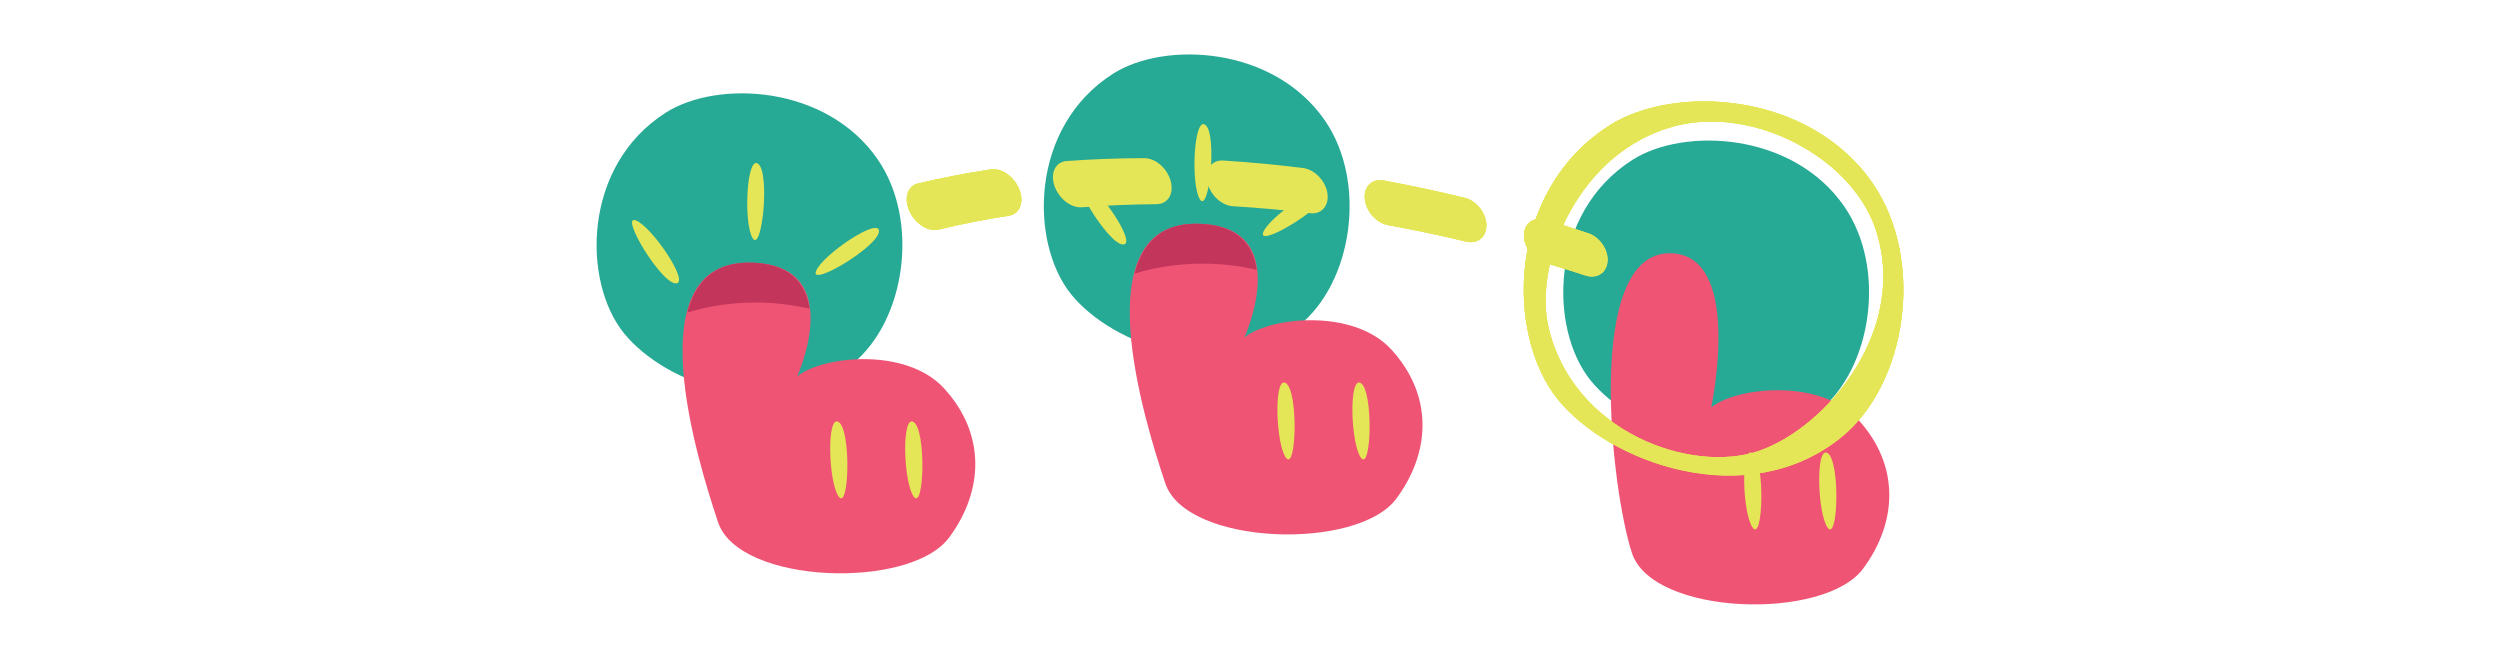 <?xml version="1.0" encoding="utf-8"?>
<!-- Generator: Adobe Illustrator 16.0.0, SVG Export Plug-In . SVG Version: 6.00 Build 0)  -->
<!DOCTYPE svg PUBLIC "-//W3C//DTD SVG 1.1//EN" "http://www.w3.org/Graphics/SVG/1.1/DTD/svg11.dtd">
<svg version="1.1" xmlns="http://www.w3.org/2000/svg" xmlns:xlink="http://www.w3.org/1999/xlink" x="0px" y="0px" width="300px"
	 height="80px" viewBox="0 0 300 80" enable-background="new 0 0 300 80" xml:space="preserve">
<g id="frame_x5F_3">
	<animate id="frame3" attributeName="display" values="none;none;inline;none;" keyTimes="0;0.33;0.66;1" dur="2s" begin="0s" repeatCount="indefinite" />
	<g>
		<path fill="#E5E657" d="M224.714,21.986c-7.625-11.051-23.844-11.857-31.561-6.946c-12.434,7.916-12.436,25.161-6.246,32.848
			c6.184,7.672,22.705,13.699,33.996,4.631C228.843,46.142,231.077,31.206,224.714,21.986z M225.028,27.379
			c4.139,12.03-5.76,23.891-13.941,26.721c-8.195,2.828-22.447-2.303-25.289-14.936c-1.766-7.838,3.727-21.002,15.129-24.018
			C210.44,12.63,222.12,18.919,225.028,27.379z"/>
		<g>
			<path fill="#E5E657" d="M99.771,31.796c-0.97-0.015-2.077-0.707-2.767-1.829c-0.902-1.467-0.749-3.106,0.343-3.663
				c0.062-0.031,1.536-0.773,4.329-1.78c1.173-0.423,2.771,0.457,3.566,1.96c0.794,1.502,0.488,3.063-0.681,3.489
				c-2.572,0.939-3.938,1.631-3.951,1.638C100.354,31.741,100.068,31.801,99.771,31.796z"/>
			<path fill="#E5E657" d="M176.457,29.057c-0.17-0.003-0.346-0.025-0.527-0.069c-3.115-0.75-6.271-1.416-9.379-1.981
				c-1.389-0.253-2.633-1.657-2.775-3.136c-0.146-1.479,0.867-2.467,2.266-2.21c3.215,0.593,6.482,1.291,9.709,2.075
				c1.396,0.339,2.564,1.786,2.611,3.234C178.402,28.229,177.586,29.077,176.457,29.057z M112.129,27.607
				c-1.129-0.02-2.387-0.943-2.99-2.271c-0.693-1.527-0.256-3.008,0.98-3.305c2.822-0.676,5.783-1.248,8.799-1.703
				c1.287-0.193,2.811,0.893,3.406,2.422c0.596,1.53,0.041,2.93-1.238,3.128c-2.902,0.45-5.748,1.013-8.459,1.675
				C112.465,27.593,112.299,27.611,112.129,27.607z M157.441,25.603c-0.076-0.002-0.154-0.008-0.234-0.018
				c-3.098-0.376-6.214-0.658-9.265-0.839c-1.367-0.081-2.74-1.376-3.068-2.894c-0.328-1.517,0.539-2.666,1.891-2.591
				c3.16,0.197,6.388,0.501,9.597,0.899c1.387,0.174,2.697,1.524,2.928,3.02C159.506,24.59,158.691,25.627,157.441,25.603z
				 M129.625,24.88c-1.26-0.025-2.615-1.146-3.1-2.601c-0.51-1.535,0.146-2.858,1.469-2.954c3.045-0.223,6.174-0.34,9.297-0.348
				c1.393-0.003,2.779,1.229,3.193,2.752s-0.342,2.766-1.686,2.773c-3.012,0.021-6.031,0.145-8.969,0.371
				C129.764,24.879,129.696,24.88,129.625,24.88z"/>
			<path fill="#E5E657" d="M190.992,33.19c-0.236-0.004-0.486-0.047-0.74-0.13c-1.652-0.542-3.314-1.062-4.938-1.546
				c-1.387-0.413-2.482-1.902-2.443-3.325c0.037-1.423,1.205-2.231,2.59-1.817c1.68,0.503,3.396,1.044,5.105,1.606
				c1.385,0.457,2.436,1.961,2.344,3.362C192.838,32.482,192.035,33.205,190.992,33.19z"/>
		</g>
		<path fill="#26A995" d="M195.894,19.183c6.214-3.955,19.276-3.307,25.419,5.594c5.125,7.426,3.324,19.456-3.068,24.592
			c-9.095,7.303-22.401,2.449-27.382-3.73C185.877,39.447,185.879,25.558,195.894,19.183z"/>
		<g>
			<path fill="#EF5475" d="M200.345,30.392c-10.275,0-7,28.5-4.5,36s23.066,8.138,27.725,1.849
				c4.162-5.617,4.42-12.413-0.596-17.898c-4.576-5.007-14.658-3.886-17.629-1.45C205.345,48.892,209.302,30.392,200.345,30.392z"/>
			<path fill="#E5E657" d="M210.333,54.388c-1.496-1.041-1.248,7.281,0,8.946C211.582,64.999,211.831,55.429,210.333,54.388z"/>
			<path fill="#E5E657" d="M219.333,54.388c-1.496-1.041-1.248,7.281,0,8.946C220.582,64.999,220.831,55.429,219.333,54.388z"/>
		</g>
	</g>
</g>
<g id="frame_x5F_2">
	<animate id="frame2" attributeName="display" values="none;inline;none;none;" keyTimes="0;0.33;0.66;1" dur="2s" begin="0s" repeatCount="indefinite" />
	<g>
		<path fill="#E5E657" d="M224.714,21.986c-7.625-11.051-23.844-11.857-31.561-6.946c-12.434,7.916-12.436,25.161-6.246,32.848
			c6.184,7.672,22.705,13.699,33.996,4.631C228.843,46.142,231.077,31.206,224.714,21.986z M225.028,27.379
			c4.139,12.03-5.76,23.891-13.941,26.721c-8.195,2.828-22.447-2.303-25.289-14.936c-1.766-7.838,3.727-21.002,15.129-24.018
			C210.44,12.63,222.12,18.919,225.028,27.379z"/>
		<g>
			<path fill="#E5E657" d="M99.771,31.796c-0.97-0.015-2.077-0.707-2.767-1.829c-0.902-1.467-0.749-3.106,0.343-3.663
				c0.062-0.031,1.536-0.773,4.329-1.78c1.173-0.423,2.771,0.457,3.566,1.96c0.794,1.502,0.488,3.063-0.681,3.489
				c-2.572,0.939-3.938,1.631-3.951,1.638C100.354,31.741,100.068,31.801,99.771,31.796z"/>
			<path fill="#E5E657" d="M176.457,29.057c-0.17-0.003-0.346-0.025-0.527-0.069c-3.115-0.75-6.271-1.416-9.379-1.981
				c-1.389-0.253-2.633-1.657-2.775-3.136c-0.146-1.479,0.867-2.467,2.266-2.21c3.215,0.593,6.482,1.291,9.709,2.075
				c1.396,0.339,2.564,1.786,2.611,3.234C178.402,28.229,177.586,29.077,176.457,29.057z M112.129,27.607
				c-1.129-0.02-2.387-0.943-2.99-2.271c-0.693-1.527-0.256-3.008,0.98-3.305c2.822-0.676,5.783-1.248,8.799-1.703
				c1.287-0.193,2.811,0.893,3.406,2.422c0.596,1.53,0.041,2.93-1.238,3.128c-2.902,0.45-5.748,1.013-8.459,1.675
				C112.465,27.593,112.299,27.611,112.129,27.607z M157.441,25.603c-0.076-0.002-0.154-0.008-0.234-0.018
				c-3.098-0.376-6.214-0.658-9.265-0.839c-1.367-0.081-2.74-1.376-3.068-2.894c-0.328-1.517,0.539-2.666,1.891-2.591
				c3.16,0.197,6.388,0.501,9.597,0.899c1.387,0.174,2.697,1.524,2.928,3.02C159.506,24.59,158.691,25.627,157.441,25.603z
				 M129.625,24.88c-1.26-0.025-2.615-1.146-3.1-2.601c-0.51-1.535,0.146-2.858,1.469-2.954c3.045-0.223,6.174-0.34,9.297-0.348
				c1.393-0.003,2.779,1.229,3.193,2.752s-0.342,2.766-1.686,2.773c-3.012,0.021-6.031,0.145-8.969,0.371
				C129.764,24.879,129.696,24.88,129.625,24.88z"/>
			<path fill="#E5E657" d="M190.992,33.19c-0.236-0.004-0.486-0.047-0.74-0.13c-1.652-0.542-3.314-1.062-4.938-1.546
				c-1.387-0.413-2.482-1.902-2.443-3.325c0.037-1.423,1.205-2.231,2.59-1.817c1.68,0.503,3.396,1.044,5.105,1.606
				c1.385,0.457,2.436,1.961,2.344,3.362C192.838,32.482,192.035,33.205,190.992,33.19z"/>
		</g>
		<path fill="#26A995" d="M133.56,8.85c6.214-3.955,19.276-3.307,25.418,5.594c5.125,7.426,3.324,19.455-3.068,24.592
			c-9.094,7.303-22.401,2.449-27.381-3.73C123.543,29.113,123.545,15.225,133.56,8.85z"/>
		<g>
			<path fill="#EF5475" d="M143.49,26.848c-13.534,0-6.157,23.646-3.657,31.146s23.066,8.137,27.724,1.848
				c4.162-5.617,4.42-12.412-0.594-17.898c-4.578-5.006-14.66-3.885-17.63-1.449C149.333,40.494,155.547,26.848,143.49,26.848z"/>
			<path fill="#E5E657" d="M154.322,45.99c-1.498-1.041-1.25,7.281,0,8.945C155.57,56.602,155.818,47.031,154.322,45.99z"/>
			<path fill="#E5E657" d="M144.663,15.003c-1.415-1.15-1.793,7.167-0.674,8.921C145.11,25.678,146.077,16.154,144.663,15.003z"/>
			<path fill="#E5E657" d="M159.146,23.097c0.078-1.821-6.822,2.837-7.562,4.781C150.845,29.824,159.066,24.918,159.146,23.097z"/>
			<path fill="#E5E657" d="M134.741,29.338c1.821,0.08-2.837-6.82-4.781-7.561C128.014,21.037,132.918,29.259,134.741,29.338z"/>
			<path fill="#E5E657" d="M163.322,45.99c-1.498-1.041-1.25,7.281,0,8.945C164.57,56.602,164.818,47.031,163.322,45.99z"/>
			<path fill="#C4355B" d="M144.323,31.637c2.287,0,4.469,0.271,6.49,0.743c-0.443-2.976-2.287-5.532-7.323-5.532
				c-4.242,0-6.419,2.431-7.345,5.986C138.612,32.074,141.381,31.637,144.323,31.637z"/>
		</g>
	</g>
</g>
<g id="frame_x5F_1">
	<animate id="frame1" attributeName="display" values="inline;none;none;none;" keyTimes="0;0.33;0.66;1" dur="2s" begin="0s" repeatCount="indefinite" />
	<g>
		<path fill="#E5E657" d="M224.714,21.986c-7.625-11.051-23.844-11.857-31.561-6.946c-12.434,7.916-12.436,25.161-6.246,32.848
			c6.184,7.672,22.705,13.699,33.996,4.631C228.843,46.142,231.077,31.206,224.714,21.986z M225.028,27.379
			c4.139,12.03-5.76,23.891-13.941,26.721c-8.195,2.828-22.447-2.303-25.289-14.936c-1.766-7.838,3.727-21.002,15.129-24.018
			C210.44,12.63,222.12,18.919,225.028,27.379z"/>
		<g>
			<path fill="#E5E657" d="M99.771,31.796c-0.97-0.015-2.077-0.707-2.767-1.829c-0.902-1.467-0.749-3.106,0.343-3.663
				c0.062-0.031,1.536-0.773,4.329-1.78c1.173-0.423,2.771,0.457,3.566,1.96c0.794,1.502,0.488,3.063-0.681,3.489
				c-2.572,0.939-3.938,1.631-3.951,1.638C100.354,31.741,100.068,31.801,99.771,31.796z"/>
			<path fill="#E5E657" d="M176.457,29.057c-0.17-0.003-0.346-0.025-0.527-0.069c-3.115-0.75-6.271-1.416-9.379-1.981
				c-1.389-0.253-2.633-1.657-2.775-3.136c-0.146-1.479,0.867-2.467,2.266-2.21c3.215,0.593,6.482,1.291,9.709,2.075
				c1.396,0.339,2.564,1.786,2.611,3.234C178.402,28.229,177.586,29.077,176.457,29.057z M112.129,27.607
				c-1.129-0.02-2.387-0.943-2.99-2.271c-0.693-1.527-0.256-3.008,0.98-3.305c2.822-0.676,5.783-1.248,8.799-1.703
				c1.287-0.193,2.811,0.893,3.406,2.422c0.596,1.53,0.041,2.93-1.238,3.128c-2.902,0.45-5.748,1.013-8.459,1.675
				C112.465,27.593,112.299,27.611,112.129,27.607z M157.441,25.603c-0.076-0.002-0.154-0.008-0.234-0.018
				c-3.098-0.376-6.214-0.658-9.265-0.839c-1.367-0.081-2.74-1.376-3.068-2.894c-0.328-1.517,0.539-2.666,1.891-2.591
				c3.16,0.197,6.388,0.501,9.597,0.899c1.387,0.174,2.697,1.524,2.928,3.02C159.506,24.59,158.691,25.627,157.441,25.603z
				 M129.625,24.88c-1.26-0.025-2.615-1.146-3.1-2.601c-0.51-1.535,0.146-2.858,1.469-2.954c3.045-0.223,6.174-0.34,9.297-0.348
				c1.393-0.003,2.779,1.229,3.193,2.752s-0.342,2.766-1.686,2.773c-3.012,0.021-6.031,0.145-8.969,0.371
				C129.764,24.879,129.696,24.88,129.625,24.88z"/>
			<path fill="#E5E657" d="M190.992,33.19c-0.236-0.004-0.486-0.047-0.74-0.13c-1.652-0.542-3.314-1.062-4.938-1.546
				c-1.387-0.413-2.482-1.902-2.443-3.325c0.037-1.423,1.205-2.231,2.59-1.817c1.68,0.503,3.396,1.044,5.105,1.606
				c1.385,0.457,2.436,1.961,2.344,3.362C192.838,32.482,192.035,33.205,190.992,33.19z"/>
		</g>
		<path fill="#26A995" d="M79.894,13.517c6.214-3.955,19.276-3.307,25.418,5.594c5.125,7.426,3.325,19.455-3.068,24.592
			c-9.094,7.304-22.4,2.449-27.381-3.73C69.877,33.78,69.879,19.892,79.894,13.517z"/>
		<g>
			<path fill="#EF5475" d="M89.823,31.515c-13.534,0-6.157,23.646-3.657,31.146s23.066,8.138,27.725,1.849
				c4.162-5.617,4.42-12.413-0.595-17.898c-4.577-5.007-14.659-3.886-17.63-1.45C95.666,45.161,101.881,31.515,89.823,31.515z"/>
			<path fill="#E5E657" d="M100.655,50.657c-1.497-1.041-1.249,7.281,0,8.946S102.152,51.698,100.655,50.657z"/>
			<path fill="#E5E657" d="M90.996,19.67c-1.415-1.15-1.793,7.167-0.674,8.921C91.443,30.345,92.41,20.821,90.996,19.67z"/>
			<path fill="#E5E657" d="M105.479,27.764c0.079-1.821-6.821,2.837-7.562,4.781C97.179,34.491,105.4,29.585,105.479,27.764z"/>
			<path fill="#E5E657" d="M81.074,34.005c1.821,0.08-2.837-6.82-4.781-7.561C74.347,25.704,79.252,33.926,81.074,34.005z"/>
			<path fill="#E5E657" d="M109.655,50.657c-1.497-1.041-1.249,7.281,0,8.946S111.152,51.698,109.655,50.657z"/>
			<path fill="#C4355B" d="M90.656,36.304c2.287,0,4.469,0.271,6.49,0.743c-0.443-2.976-2.287-5.532-7.323-5.532
				c-4.242,0-6.419,2.431-7.345,5.986C84.945,36.741,87.715,36.304,90.656,36.304z"/>
		</g>
	</g>
</g>
</svg>
